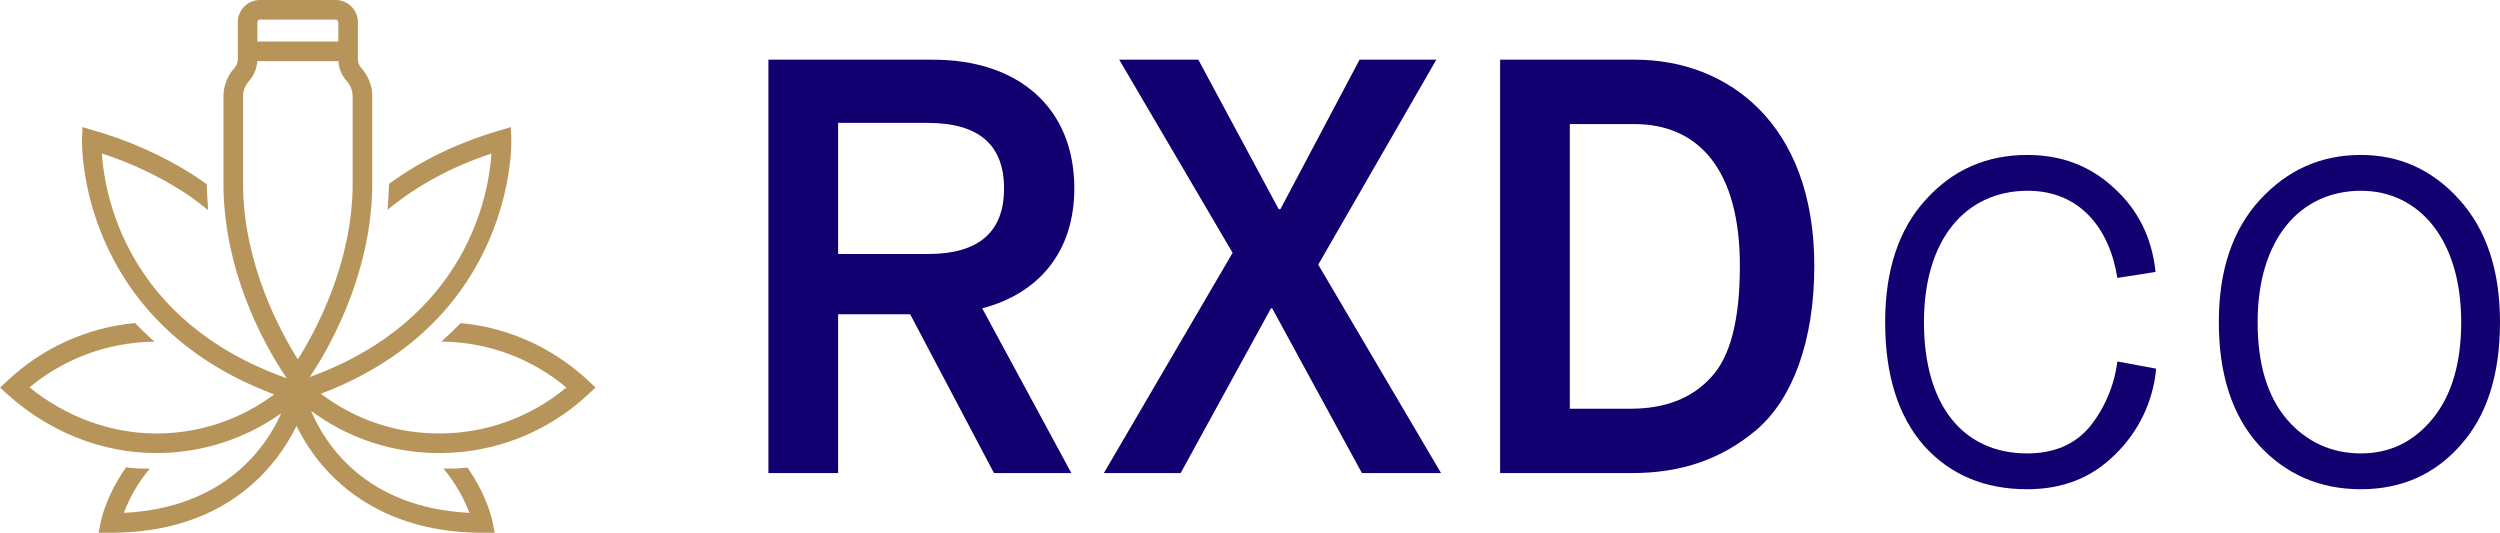 <svg width="150" height="32" viewBox="0 0 150 32" fill="none" xmlns="http://www.w3.org/2000/svg">
<path d="M46.105 28.385V3.582H55.991C61.093 3.582 64.459 6.452 64.459 11.307C64.459 15.098 62.333 17.614 58.932 18.499L64.282 28.385H59.64L54.609 18.854H50.286V28.385H46.105ZM50.286 15.24H55.672C58.719 15.24 60.243 13.929 60.243 11.307C60.243 8.685 58.719 7.374 55.672 7.374H50.286V15.24Z" fill="#120070"/>
<path d="M66.231 28.385L73.956 15.169L67.153 3.582H71.9L76.719 12.547H76.826L81.574 3.582H86.18L79.094 15.878L86.464 28.385H81.716L76.33 18.499H76.259L70.838 28.385H66.231Z" fill="#120070"/>
<path d="M90.007 28.385V3.582H98.122C103.614 3.582 108.858 7.374 108.858 15.948C108.858 20.484 107.547 23.921 105.421 25.763C103.295 27.57 100.85 28.385 97.909 28.385H90.007ZM94.188 24.523H97.838C99.929 24.523 101.523 23.886 102.657 22.645C103.826 21.405 104.393 19.173 104.393 15.948C104.393 10.173 101.913 7.444 98.051 7.444H94.188V24.523Z" fill="#120070"/>
<path d="M27.664 19.39L27.638 19.387L27.619 19.406C27.278 19.755 26.929 20.09 26.583 20.401L26.479 20.495L26.619 20.498C29.316 20.546 31.915 21.517 33.982 23.25C31.846 25.031 29.152 26.007 26.371 26.008C23.8 26.019 21.298 25.181 19.253 23.625C30.976 19.172 30.685 8.489 30.68 8.381L30.65 7.626L29.926 7.841C27.409 8.59 25.262 9.628 23.365 11.016L23.343 11.032L23.342 11.058C23.321 11.54 23.295 12.011 23.263 12.459L23.254 12.586L23.353 12.506C25.112 11.079 27.12 10.001 29.488 9.212C29.334 11.596 28.08 19.164 18.583 22.625C19.402 21.425 22.335 16.728 22.335 11.01V5.791C22.335 5.156 22.099 4.543 21.672 4.072C21.544 3.93 21.473 3.746 21.473 3.555V1.327C21.472 0.594 20.879 0.001 20.146 0H15.596C14.863 0.001 14.27 0.594 14.269 1.327V3.555C14.269 3.746 14.198 3.93 14.07 4.072C13.643 4.543 13.407 5.156 13.407 5.791V11.01C13.407 16.804 16.379 21.5 17.208 22.696C7.542 19.269 6.268 11.621 6.113 9.211C7.816 9.76 9.443 10.522 10.954 11.481C11.451 11.804 11.931 12.155 12.39 12.53L12.489 12.611L12.48 12.483C12.449 12.037 12.422 11.565 12.401 11.08L12.4 11.054L12.378 11.038C12.104 10.841 11.857 10.664 11.592 10.492C9.755 9.333 7.763 8.44 5.675 7.841L4.951 7.627L4.92 8.381C4.916 8.489 4.624 19.236 16.45 23.664C14.407 25.192 11.922 26.015 9.371 26.008C6.67 26.008 3.973 25.026 1.769 23.243C3.842 21.524 6.436 20.558 9.129 20.503L9.269 20.5L9.165 20.407C8.815 20.092 8.463 19.754 8.117 19.4L8.098 19.381L8.072 19.384C5.228 19.659 2.556 20.867 0.471 22.82L0 23.258L0.479 23.688C2.995 25.942 6.153 27.183 9.371 27.183C12.058 27.187 14.679 26.354 16.871 24.802C16.059 26.636 13.628 30.467 7.433 30.771C7.784 29.841 8.284 28.976 8.914 28.208L8.989 28.116L8.871 28.118C8.445 28.122 8.02 28.097 7.598 28.042L7.565 28.038L7.546 28.065C6.374 29.733 6.07 31.2 6.057 31.262L5.915 31.966H6.634C13.566 31.966 16.59 27.998 17.793 25.556C18.233 26.461 18.794 27.304 19.459 28.059C21.027 29.841 23.949 31.966 28.967 31.966H29.686L29.543 31.262C29.531 31.2 29.229 29.743 28.065 28.081L28.047 28.053L28.014 28.057C27.586 28.107 27.155 28.126 26.725 28.113L26.603 28.109L26.68 28.204C27.309 28.975 27.81 29.841 28.166 30.771C21.849 30.46 19.452 26.528 18.664 24.649C20.89 26.308 23.595 27.197 26.371 27.183C29.674 27.187 32.856 25.935 35.271 23.681L35.733 23.25L35.271 22.82C33.541 21.206 31.404 20.093 29.09 19.601C28.619 19.504 28.143 19.434 27.664 19.39ZM21.159 5.791V11.01C21.159 15.815 18.897 19.939 17.871 21.561C16.845 19.938 14.583 15.814 14.583 11.01V5.791C14.582 5.447 14.71 5.116 14.941 4.861C15.237 4.531 15.412 4.111 15.437 3.669H20.305C20.33 4.111 20.505 4.531 20.801 4.861C21.032 5.116 21.159 5.447 21.159 5.791ZM20.298 2.493H15.444V1.327C15.444 1.243 15.512 1.175 15.596 1.175H20.146C20.23 1.175 20.297 1.243 20.298 1.327V2.493Z" fill="#B7955A"/>
<path d="M129.369 22.119C129.193 24.08 128.316 25.911 126.898 27.277C125.501 28.674 123.746 29.354 121.633 29.354C119.09 29.354 117.013 28.495 115.437 26.74C113.896 24.985 113.109 22.513 113.109 19.326C113.109 16.209 113.932 13.738 115.544 11.983C117.156 10.192 119.197 9.297 121.633 9.297C123.675 9.297 125.394 9.942 126.826 11.267C128.295 12.592 129.119 14.275 129.334 16.317L127.041 16.675C126.576 13.702 124.785 11.446 121.669 11.446C117.944 11.446 115.437 14.347 115.437 19.326C115.437 24.34 117.801 27.205 121.633 27.205C123.245 27.205 124.498 26.668 125.394 25.593C126.292 24.469 126.862 23.118 127.041 21.689L129.369 22.119Z" fill="#120070"/>
<path d="M135.53 26.704C133.918 24.913 133.13 22.442 133.13 19.326C133.13 16.209 133.954 13.774 135.602 11.983C137.249 10.192 139.255 9.297 141.655 9.297C143.983 9.297 145.953 10.192 147.564 11.983C149.176 13.774 150 16.209 150 19.326C150 22.477 149.212 24.949 147.636 26.704C146.096 28.459 144.09 29.354 141.655 29.354C139.183 29.354 137.142 28.459 135.53 26.704ZM145.953 25.128C147.099 23.731 147.672 21.797 147.672 19.326C147.672 14.347 145.129 11.446 141.655 11.446C138.037 11.446 135.458 14.311 135.458 19.326C135.458 21.833 136.031 23.767 137.213 25.164C138.395 26.525 139.9 27.205 141.655 27.205C143.374 27.205 144.807 26.525 145.953 25.128Z" fill="#120070"/>
</svg>
